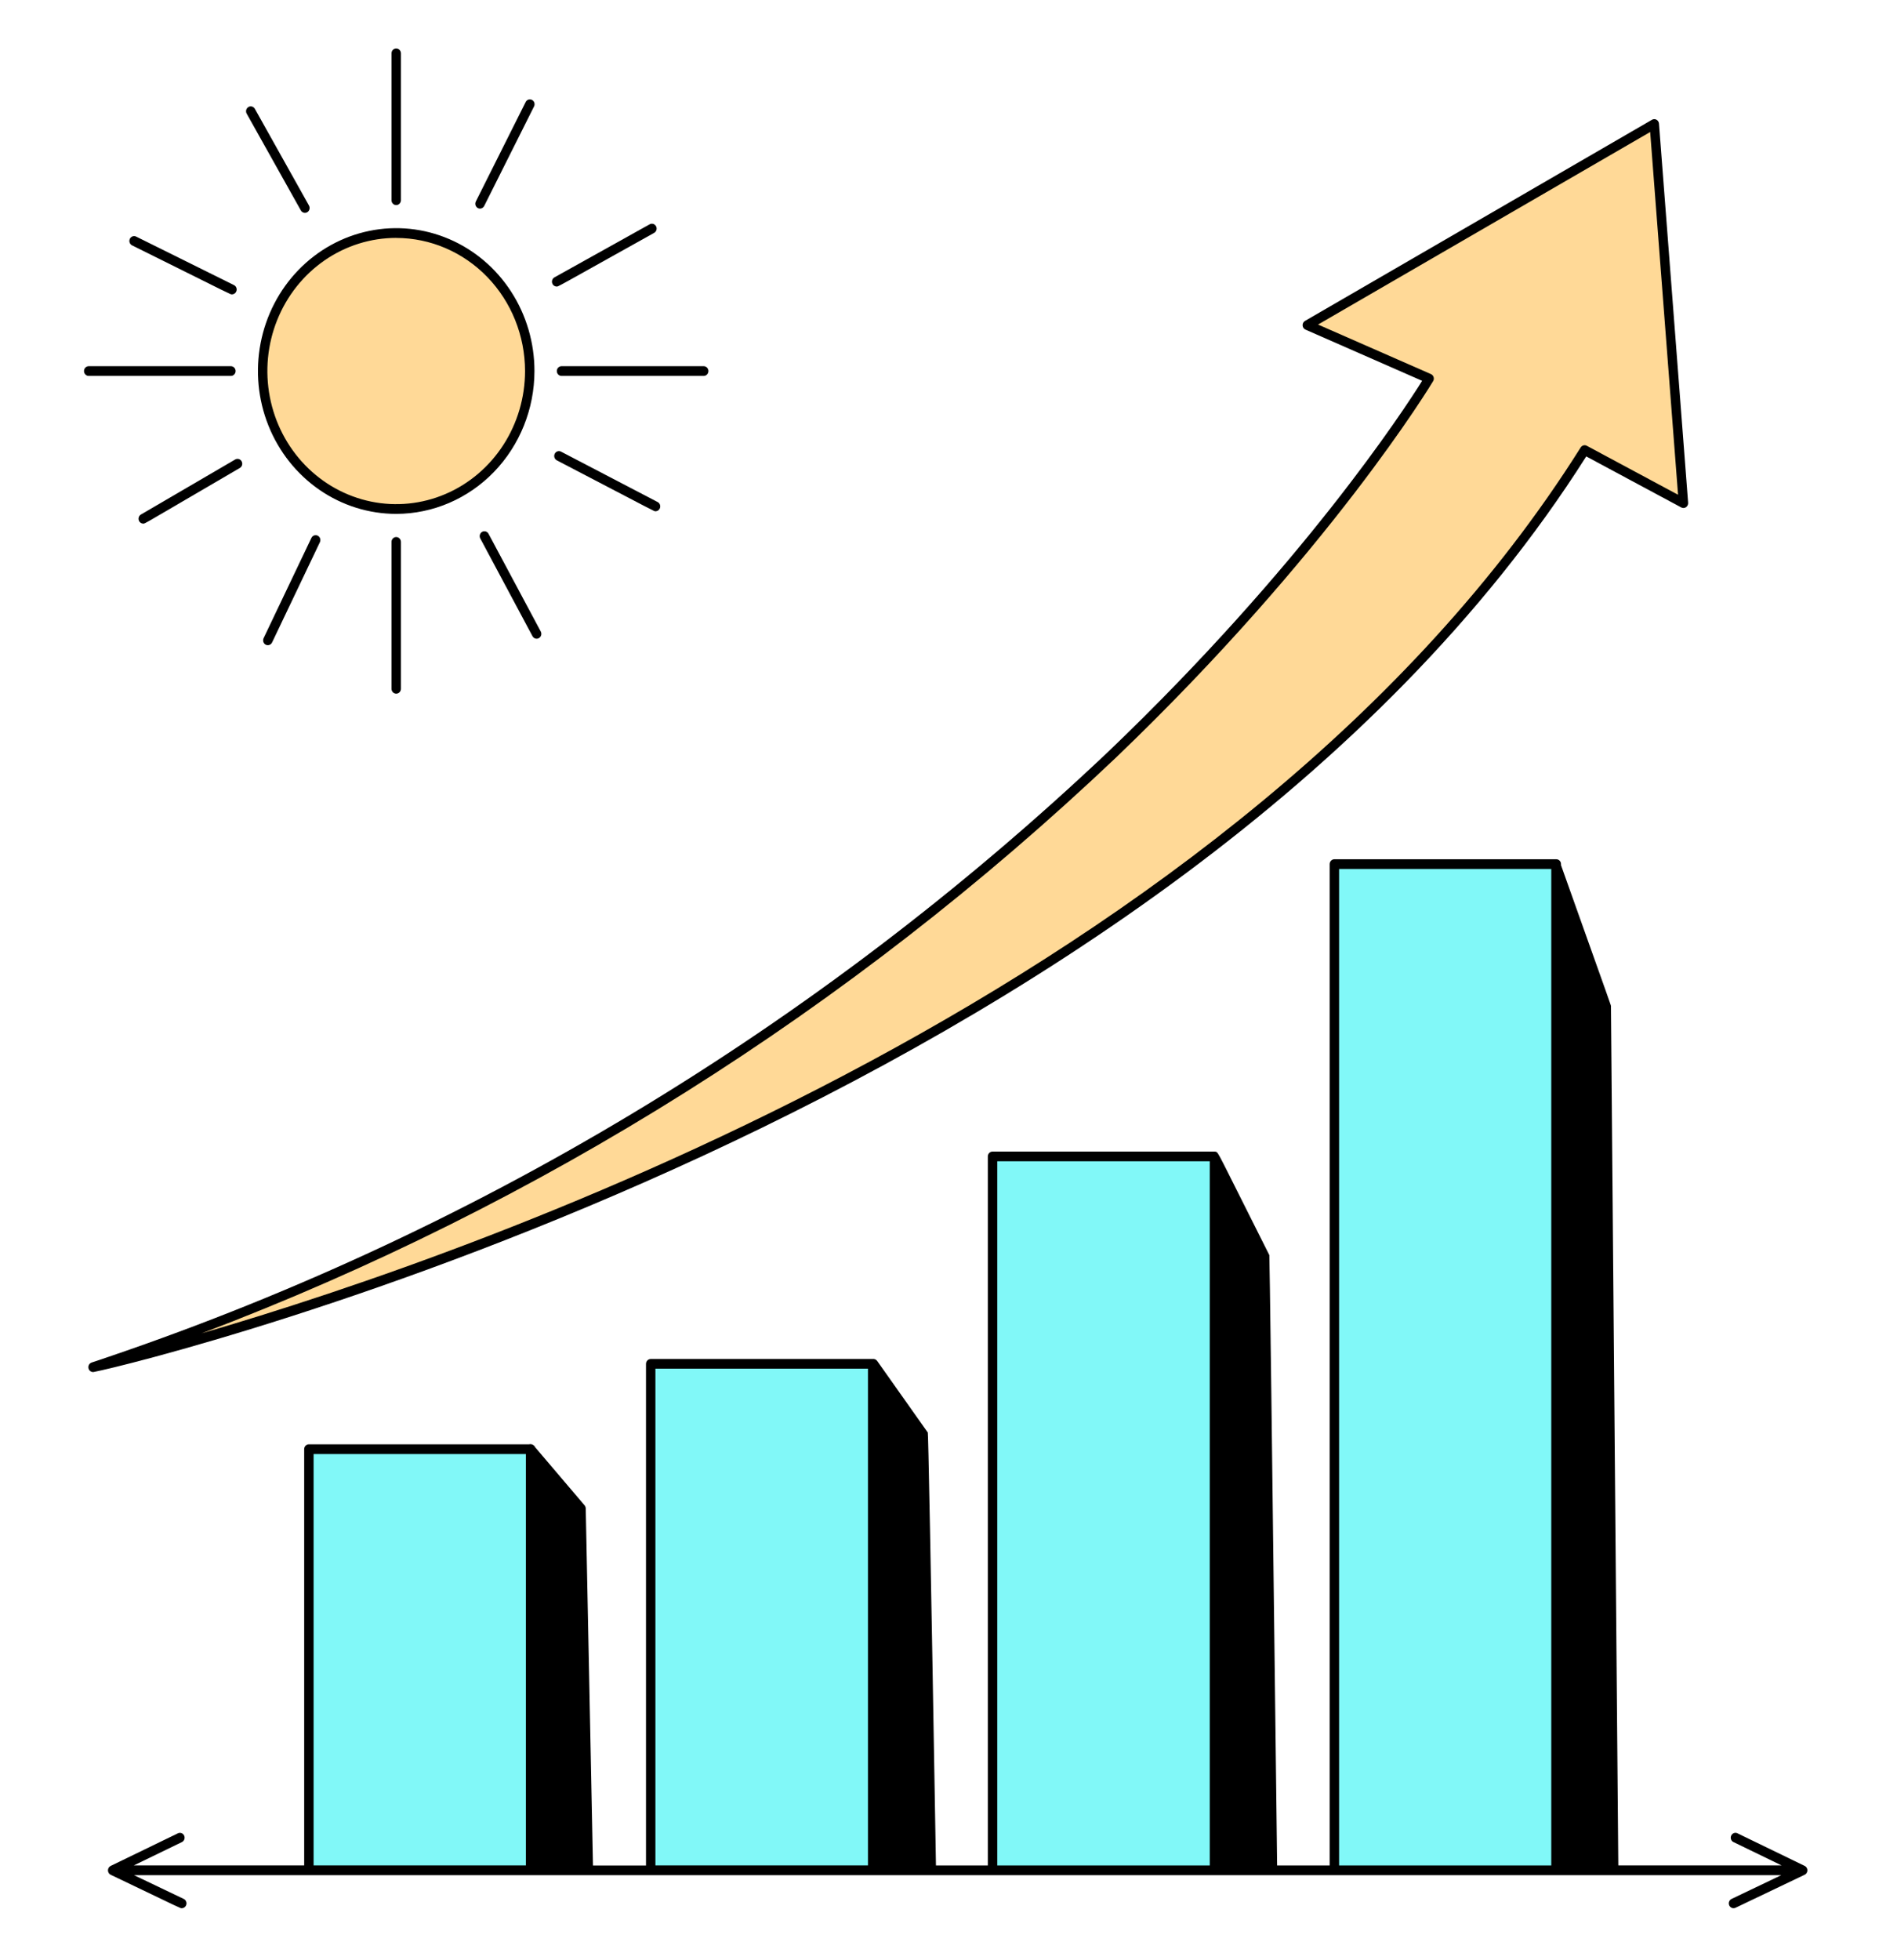 <svg width="153" height="158" viewBox="0 0 153 158" fill="none" xmlns="http://www.w3.org/2000/svg">
<path d="M24.914 116.836H42.814V150.788H24.914V116.836Z" fill="#81F8F8"/>
<path d="M52.482 109.953H70.383V150.79H52.482V109.953Z" fill="#81F8F8"/>
<path d="M80.052 93.232H97.953V150.789H80.052V93.232Z" fill="#81F8F8"/>
<path d="M107.622 69.665H125.522V150.788H107.622V69.665Z" fill="#81F8F8"/>
<path d="M145.555 150.433L140.166 147.82C140.12 147.791 140.07 147.774 140.017 147.767C139.965 147.76 139.911 147.765 139.86 147.781C139.81 147.797 139.763 147.824 139.723 147.86C139.683 147.895 139.65 147.939 139.628 147.989C139.605 148.038 139.593 148.092 139.591 148.147C139.59 148.202 139.6 148.256 139.62 148.307C139.64 148.357 139.671 148.403 139.709 148.441C139.747 148.479 139.793 148.508 139.843 148.526L143.691 150.392H130.522L129.93 81.135C129.93 81.029 130.189 81.796 125.902 69.753V69.667C125.902 69.563 125.862 69.463 125.791 69.39C125.72 69.316 125.623 69.275 125.522 69.275H107.622C107.521 69.275 107.425 69.316 107.353 69.39C107.282 69.463 107.242 69.563 107.242 69.667V150.397H103.005C102.575 114.401 102.397 101.227 102.376 101.189C98.146 92.785 98.288 92.921 98.053 92.855C97.977 92.833 99.26 92.841 80.052 92.841C79.951 92.841 79.855 92.883 79.784 92.956C79.712 93.03 79.672 93.13 79.672 93.234V150.397H75.488C75.055 124.692 74.865 115.543 74.83 115.493L70.747 109.722C70.707 109.666 70.653 109.621 70.591 109.594C70.529 109.566 70.461 109.556 70.394 109.565H52.483C52.382 109.565 52.285 109.606 52.214 109.68C52.143 109.753 52.102 109.853 52.102 109.957V150.399H47.825L47.242 121.612C47.24 121.52 47.207 121.431 47.147 121.362L43.162 116.678C43.119 116.587 43.047 116.513 42.958 116.47C42.868 116.428 42.768 116.418 42.672 116.442H24.913C24.812 116.442 24.715 116.484 24.644 116.557C24.573 116.631 24.533 116.731 24.533 116.835V150.394H10.79L14.638 148.528C14.688 148.509 14.734 148.48 14.772 148.442C14.811 148.405 14.841 148.359 14.861 148.308C14.882 148.258 14.891 148.203 14.89 148.149C14.889 148.094 14.876 148.04 14.854 147.991C14.831 147.941 14.799 147.897 14.759 147.861C14.719 147.825 14.672 147.799 14.621 147.783C14.57 147.767 14.517 147.762 14.464 147.769C14.412 147.775 14.361 147.793 14.315 147.821L8.926 150.434C8.861 150.466 8.805 150.516 8.766 150.579C8.728 150.642 8.707 150.715 8.707 150.79C8.707 150.865 8.728 150.938 8.766 151.001C8.805 151.064 8.861 151.114 8.926 151.146C14.984 154.05 14.537 153.844 14.66 153.844C14.746 153.844 14.831 153.814 14.898 153.758C14.966 153.702 15.013 153.623 15.032 153.536C15.05 153.448 15.04 153.357 15.001 153.277C14.963 153.196 14.899 153.132 14.82 153.095L10.814 151.182H143.662L139.657 153.095C139.565 153.138 139.494 153.218 139.46 153.316C139.425 153.413 139.429 153.521 139.471 153.616C139.514 153.71 139.591 153.784 139.685 153.82C139.78 153.856 139.884 153.851 139.976 153.808L145.55 151.146C145.616 151.115 145.672 151.065 145.712 151.002C145.751 150.939 145.773 150.866 145.773 150.791C145.774 150.716 145.754 150.642 145.715 150.579C145.676 150.515 145.621 150.465 145.555 150.433ZM108.002 70.058H125.116V150.395H108.002V70.058ZM80.432 93.625H97.573V150.395H80.432V93.625ZM52.862 110.345H70.004V150.394H52.862V110.345ZM25.293 117.228H42.416V150.394H25.293V117.228Z" fill="black"/>
<path fill-rule="evenodd" clip-rule="evenodd" d="M7.506 110.225C8.098 110.245 93.895 90.164 127.807 36.287L135.774 40.566L133.426 10.001L105.444 26.215L115.262 30.522C115.262 30.522 82.93 84.871 7.506 110.225Z" fill="#FFD997"/>
<path d="M7.389 109.851C37.835 99.721 65.805 82.921 89.388 60.6C105.044 45.62 113.242 33.034 114.702 30.703L105.296 26.576C105.229 26.548 105.172 26.501 105.131 26.441C105.089 26.38 105.065 26.309 105.061 26.235C105.057 26.162 105.074 26.088 105.108 26.023C105.143 25.959 105.195 25.905 105.258 25.87L133.238 9.656C133.294 9.623 133.357 9.606 133.421 9.605C133.485 9.605 133.548 9.621 133.604 9.652C133.661 9.684 133.708 9.729 133.743 9.785C133.778 9.84 133.799 9.904 133.803 9.97L136.153 40.531C136.159 40.601 136.146 40.671 136.116 40.734C136.087 40.797 136.041 40.851 135.985 40.89C135.928 40.929 135.862 40.951 135.795 40.955C135.727 40.959 135.659 40.943 135.599 40.911L127.937 36.798C94.514 89.481 11.517 109.862 7.628 110.597C7.581 110.613 7.531 110.62 7.481 110.616C7.431 110.612 7.382 110.598 7.338 110.575C7.293 110.552 7.253 110.52 7.221 110.481C7.188 110.442 7.163 110.397 7.147 110.348C7.132 110.299 7.125 110.247 7.129 110.196C7.133 110.144 7.146 110.094 7.168 110.048C7.191 110.002 7.222 109.961 7.26 109.927C7.297 109.893 7.341 109.868 7.389 109.851ZM106.305 26.166L115.413 30.161C115.463 30.183 115.508 30.216 115.545 30.258C115.582 30.3 115.609 30.349 115.626 30.403C115.642 30.457 115.648 30.514 115.641 30.57C115.634 30.626 115.616 30.68 115.587 30.728C115.507 30.865 107.276 44.553 89.928 61.154C68.539 81.424 43.512 97.169 16.262 107.498C39.052 100.857 100.166 79.481 127.488 36.074C127.54 35.992 127.619 35.933 127.71 35.908C127.802 35.883 127.899 35.895 127.982 35.94L135.341 39.888L133.093 10.643L106.305 26.166Z" fill="black"/>
<path d="M21.185 29.916C21.185 31.377 21.464 32.823 22.005 34.173C22.546 35.523 23.34 36.749 24.34 37.782C25.34 38.815 26.527 39.635 27.834 40.194C29.141 40.753 30.541 41.041 31.956 41.041C33.37 41.041 34.771 40.753 36.078 40.194C37.384 39.635 38.572 38.815 39.572 37.782C40.572 36.749 41.365 35.523 41.907 34.173C42.448 32.823 42.727 31.377 42.727 29.916C42.727 26.965 41.592 24.135 39.572 22.049C37.552 19.963 34.812 18.791 31.956 18.791C29.099 18.791 26.36 19.963 24.34 22.049C22.32 24.135 21.185 26.965 21.185 29.916Z" fill="#FFD997"/>
<path d="M31.956 41.43C29.75 41.43 27.594 40.755 25.76 39.489C23.926 38.223 22.497 36.425 21.653 34.32C20.809 32.215 20.588 29.899 21.019 27.665C21.449 25.43 22.511 23.378 24.071 21.767C25.631 20.157 27.618 19.06 29.781 18.616C31.944 18.172 34.187 18.4 36.224 19.272C38.262 20.145 40.003 21.621 41.228 23.516C42.453 25.41 43.106 27.637 43.106 29.916C43.102 32.968 41.925 35.895 39.835 38.054C37.745 40.212 34.911 41.426 31.956 41.43ZM31.956 19.18C29.901 19.18 27.892 19.809 26.183 20.988C24.474 22.167 23.142 23.843 22.356 25.804C21.569 27.765 21.363 29.923 21.764 32.005C22.164 34.087 23.153 35.999 24.606 37.5C26.059 39.001 27.91 40.024 29.926 40.438C31.941 40.853 34.03 40.641 35.929 39.829C37.828 39.017 39.451 37.642 40.593 35.877C41.735 34.113 42.345 32.038 42.346 29.916C42.343 27.07 41.247 24.342 39.299 22.33C37.351 20.318 34.71 19.186 31.956 19.183V19.18Z" fill="black"/>
<path d="M31.956 16.535C31.855 16.535 31.758 16.494 31.687 16.42C31.616 16.347 31.576 16.247 31.576 16.143V4.299C31.576 4.195 31.616 4.096 31.687 4.022C31.758 3.948 31.855 3.907 31.956 3.907C32.056 3.907 32.153 3.948 32.224 4.022C32.296 4.096 32.336 4.195 32.336 4.299V16.143C32.336 16.247 32.296 16.347 32.224 16.42C32.153 16.494 32.056 16.535 31.956 16.535Z" fill="black"/>
<path d="M56.756 30.308H45.29C45.189 30.308 45.092 30.267 45.021 30.193C44.95 30.119 44.91 30.02 44.91 29.916C44.91 29.811 44.95 29.712 45.021 29.638C45.092 29.564 45.189 29.523 45.29 29.523H56.756C56.857 29.523 56.953 29.564 57.025 29.638C57.096 29.712 57.136 29.811 57.136 29.916C57.136 30.02 57.096 30.119 57.025 30.193C56.953 30.267 56.857 30.308 56.756 30.308Z" fill="black"/>
<path d="M31.956 55.925C31.855 55.925 31.758 55.884 31.687 55.81C31.616 55.736 31.576 55.637 31.576 55.532V43.689C31.576 43.585 31.616 43.485 31.687 43.412C31.758 43.338 31.855 43.297 31.956 43.297C32.056 43.297 32.153 43.338 32.224 43.412C32.296 43.485 32.336 43.585 32.336 43.689V55.532C32.336 55.637 32.296 55.736 32.224 55.81C32.153 55.884 32.056 55.925 31.956 55.925Z" fill="black"/>
<path d="M18.622 30.308H7.155C7.055 30.308 6.958 30.267 6.887 30.193C6.815 30.119 6.775 30.02 6.775 29.916C6.775 29.811 6.815 29.712 6.887 29.638C6.958 29.564 7.055 29.523 7.155 29.523H18.622C18.722 29.523 18.819 29.564 18.89 29.638C18.962 29.712 19.002 29.811 19.002 29.916C19.002 30.02 18.962 30.119 18.89 30.193C18.819 30.267 18.722 30.308 18.622 30.308Z" fill="black"/>
<path d="M38.714 16.82C38.649 16.82 38.585 16.802 38.528 16.77C38.471 16.736 38.424 16.689 38.39 16.631C38.356 16.574 38.337 16.509 38.335 16.442C38.333 16.374 38.347 16.308 38.377 16.248L42.389 8.241C42.41 8.193 42.441 8.149 42.479 8.113C42.517 8.077 42.562 8.05 42.611 8.033C42.66 8.015 42.711 8.008 42.763 8.012C42.814 8.016 42.864 8.03 42.91 8.055C42.956 8.079 42.996 8.113 43.029 8.154C43.061 8.195 43.086 8.243 43.1 8.294C43.114 8.345 43.118 8.399 43.112 8.452C43.106 8.504 43.089 8.555 43.063 8.601L39.051 16.608C39.019 16.672 38.971 16.726 38.911 16.763C38.852 16.8 38.783 16.82 38.714 16.82Z" fill="black"/>
<path d="M52.87 41.219C52.738 41.219 53.25 41.459 44.908 37.113C44.819 37.066 44.75 36.984 44.719 36.885C44.687 36.786 44.695 36.678 44.74 36.585C44.786 36.492 44.865 36.422 44.961 36.389C45.057 36.356 45.161 36.365 45.251 36.412L53.042 40.476C53.118 40.516 53.179 40.581 53.215 40.661C53.251 40.742 53.26 40.832 53.24 40.918C53.22 41.003 53.173 41.08 53.106 41.135C53.039 41.189 52.956 41.219 52.87 41.219Z" fill="black"/>
<path d="M21.6 52.019C21.535 52.019 21.472 52.002 21.415 51.969C21.359 51.937 21.311 51.89 21.277 51.834C21.243 51.777 21.224 51.712 21.221 51.646C21.218 51.579 21.231 51.513 21.259 51.453L25.116 43.367C25.161 43.274 25.239 43.202 25.335 43.168C25.431 43.135 25.535 43.141 25.626 43.187C25.717 43.233 25.786 43.314 25.819 43.413C25.851 43.512 25.845 43.62 25.8 43.714L21.943 51.799C21.912 51.865 21.863 51.921 21.802 51.96C21.741 51.999 21.671 52.019 21.6 52.019Z" fill="black"/>
<path d="M18.702 23.732C18.574 23.732 19.071 23.968 10.67 19.79C10.622 19.77 10.579 19.739 10.543 19.701C10.507 19.663 10.478 19.617 10.46 19.568C10.441 19.518 10.433 19.464 10.435 19.411C10.437 19.358 10.45 19.305 10.472 19.257C10.494 19.209 10.526 19.166 10.565 19.131C10.604 19.096 10.65 19.069 10.699 19.053C10.748 19.037 10.8 19.031 10.852 19.036C10.903 19.041 10.953 19.058 10.999 19.083L18.866 22.983C18.946 23.02 19.01 23.084 19.049 23.165C19.088 23.246 19.099 23.338 19.079 23.426C19.06 23.514 19.012 23.593 18.943 23.648C18.875 23.704 18.789 23.734 18.702 23.732Z" fill="black"/>
<path d="M44.898 23.1C44.813 23.1 44.731 23.071 44.664 23.017C44.597 22.964 44.55 22.889 44.529 22.804C44.508 22.719 44.516 22.63 44.55 22.55C44.584 22.47 44.643 22.404 44.717 22.362L52.399 18.083C52.443 18.059 52.491 18.043 52.541 18.038C52.59 18.033 52.641 18.038 52.688 18.053C52.736 18.067 52.781 18.092 52.819 18.124C52.858 18.157 52.89 18.197 52.914 18.242C52.938 18.288 52.953 18.337 52.958 18.389C52.963 18.44 52.958 18.492 52.944 18.541C52.929 18.59 52.906 18.636 52.874 18.676C52.843 18.716 52.804 18.75 52.76 18.774C44.567 23.351 45.039 23.1 44.898 23.1Z" fill="black"/>
<path d="M43.281 51.495C43.213 51.495 43.147 51.476 43.088 51.441C43.029 51.405 42.981 51.353 42.948 51.292L38.73 43.4C38.686 43.31 38.677 43.204 38.706 43.107C38.735 43.01 38.799 42.928 38.885 42.879C38.972 42.829 39.073 42.817 39.168 42.843C39.264 42.87 39.345 42.934 39.395 43.021L43.614 50.914C43.646 50.973 43.662 51.041 43.661 51.109C43.66 51.177 43.642 51.244 43.608 51.303C43.575 51.361 43.527 51.41 43.47 51.444C43.412 51.477 43.347 51.495 43.281 51.495Z" fill="black"/>
<path d="M11.556 42.215C11.472 42.215 11.39 42.187 11.324 42.133C11.257 42.081 11.209 42.006 11.188 41.922C11.166 41.838 11.173 41.749 11.206 41.669C11.238 41.589 11.296 41.523 11.369 41.48L18.969 37.045C19.013 37.02 19.061 37.003 19.11 36.997C19.16 36.991 19.21 36.995 19.258 37.008C19.306 37.022 19.351 37.046 19.39 37.078C19.43 37.109 19.463 37.149 19.487 37.194C19.512 37.239 19.527 37.288 19.534 37.339C19.54 37.39 19.536 37.442 19.523 37.492C19.509 37.542 19.486 37.588 19.456 37.629C19.425 37.669 19.387 37.703 19.343 37.729C11.232 42.463 11.704 42.215 11.556 42.215Z" fill="black"/>
<path d="M24.594 17.162C24.527 17.162 24.462 17.143 24.404 17.109C24.346 17.075 24.298 17.025 24.265 16.965L19.895 9.161C19.845 9.071 19.832 8.964 19.858 8.864C19.885 8.764 19.948 8.679 20.035 8.627C20.122 8.575 20.225 8.561 20.322 8.588C20.419 8.614 20.502 8.679 20.553 8.768L24.922 16.573C24.956 16.633 24.973 16.7 24.973 16.769C24.973 16.838 24.956 16.905 24.922 16.965C24.889 17.025 24.841 17.074 24.784 17.109C24.726 17.143 24.661 17.162 24.594 17.162Z" fill="black"/>
</svg>
